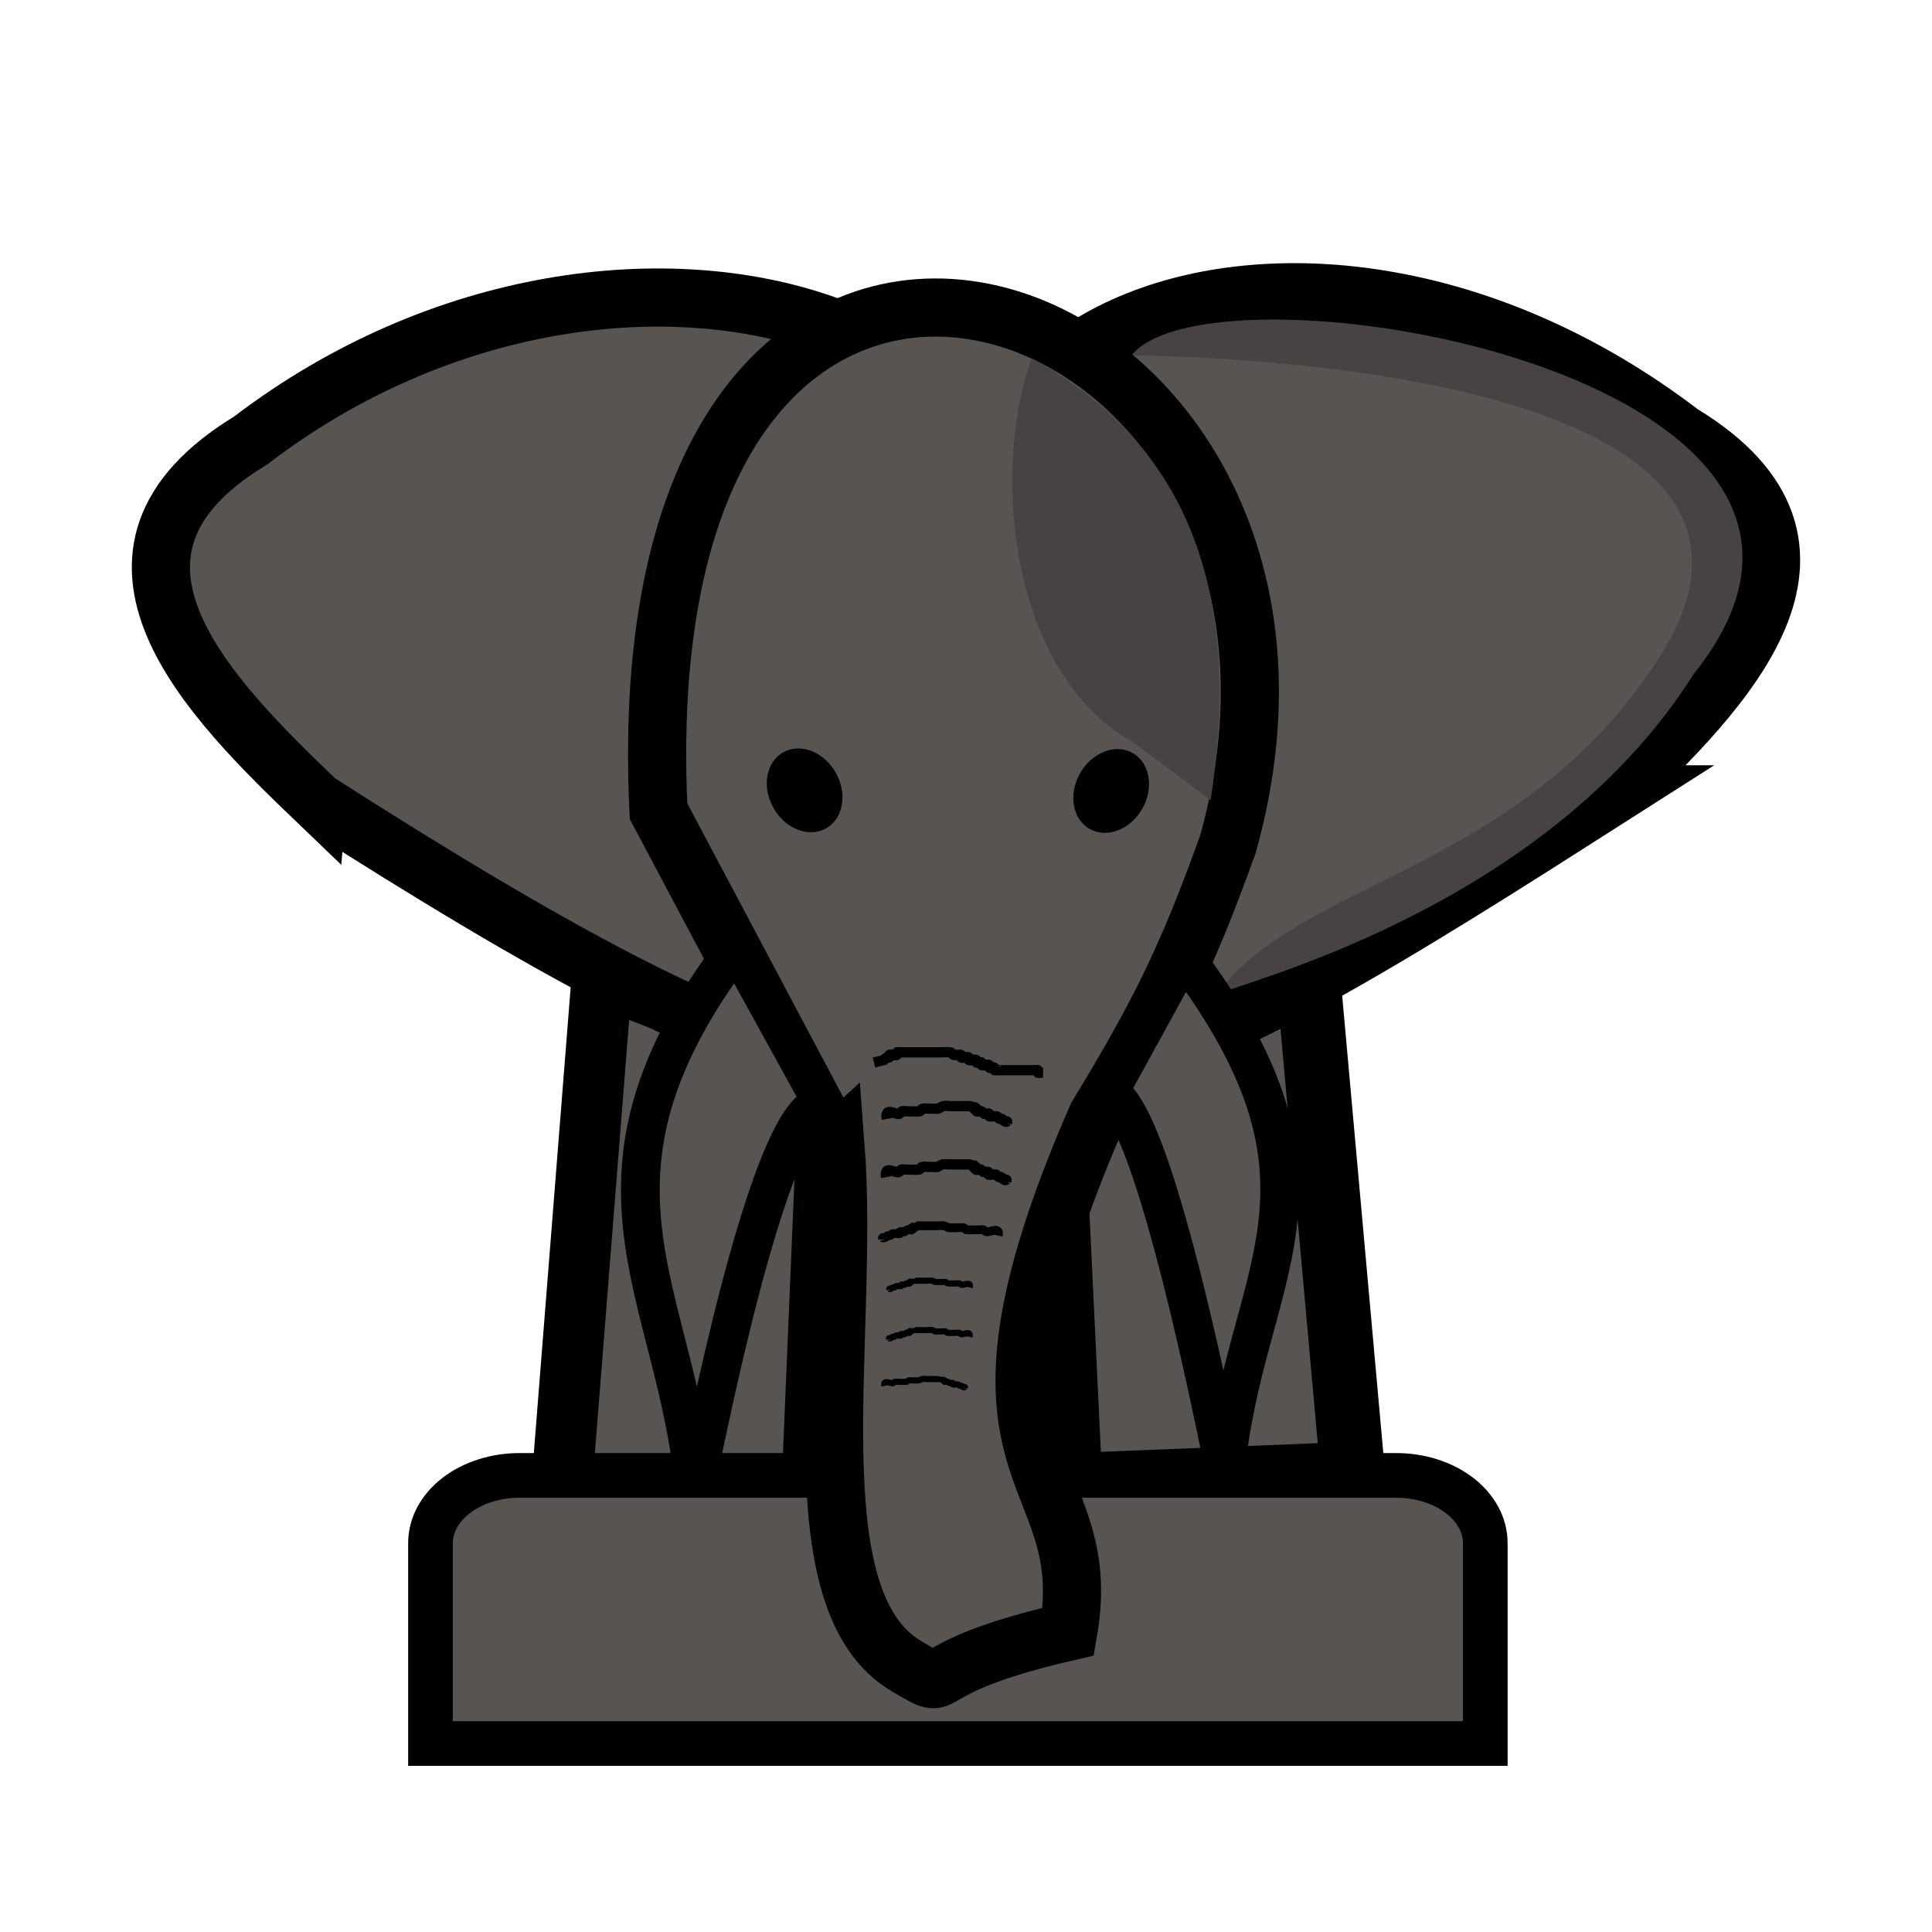 <svg clip-rule="evenodd" fill-rule="evenodd" height="50mm" image-rendering="optimizeQuality" shape-rendering="geometricPrecision" text-rendering="geometricPrecision" viewBox="0 0 50 50" width="50mm" xmlns="http://www.w3.org/2000/svg"><g transform="translate(-.377)"><path d="m34.17 24.595 1.219 13.552-7.315.292-.554-11.602z" fill="#575452" fill-rule="evenodd" stroke="#000" stroke-width="1.667"/><path d="m42.163 20.558c-11.179 7.137-20.003 12.676-15.232-2.9-5.053-8.795 7.05-14.019 16.959-6.445 4.831 2.929 1.06 6.673-1.728 9.345z" fill="#575452" stroke="#000" stroke-linecap="square" stroke-width="1.505"/><path d="m29.659 9.198c5.367.075 17.836 1.222 13.67 7.804-3.568 5.578-9.263 5.73-11.487 8.751.302-.246 8.456-2.11 12.364-8.304 6.228-7.759-12.444-10.912-14.546-8.251z" fill="#464342" fill-rule="evenodd"/><path d="m15.957 25.284-1.08 13.654 6.483.295.491-11.689z" fill="#575452" fill-rule="evenodd" stroke="#000" stroke-width="1.575"/><path d="m8.591 20.745c11.179 7.137 21.505 12.488 16.733-3.087 5.053-8.795-8.552-13.831-18.461-6.257-4.831 2.929-1.06 6.673 1.728 9.345z" fill="#575452" stroke="#000" stroke-linecap="square" stroke-width="1.505"/><path d="m13.829 38.183c-1.281 0-2.311.783-2.311 1.756.001 1.746-0 3.587 0 5.183h27.298c-0-1.911 0-3.385 0-5.183 0-.973-1.031-1.756-2.311-1.756z" fill="#575452" stroke="#000" stroke-linecap="square" stroke-width="1.156"/><path d="m21.998 29.621-4.579-8.628c-.992-20.746 18.88-13.887 14.734.863-1.053 2.928-1.778 4.395-3.385 7.035-4.166 9.534.021 8.911-.744 13.336-4.274.983-2.857 1.664-4.165.907-2.948-1.704-1.474-8.47-1.86-13.514z" fill="#575452" fill-rule="evenodd" stroke="#000" stroke-width="1.505"/><path d="m19.433 24.513c-4.552 6.036-1.547 8.853-1.076 14.055 2.746-13.617 3.802-9.148 3.532-9.597z" fill="#575452" fill-rule="evenodd" stroke="#000" stroke-width="1.003"/><ellipse cx="28.255" cy="-8.39" rx="1.13" ry=".927" transform="matrix(.492 .87 -.87 .492 0 0)"/><g stroke="#000"><path d="m31.012 24.735c4.552 6.036 1.547 8.19 1.076 13.391-2.746-13.617-3.536-8.949-3.267-9.398z" fill="#575452" fill-rule="evenodd" stroke-width="1.003"/><path d="m22.994 27.498c.088-.022.177-.044.265-.066.022-.022.038-.052.066-.066.02-.01.051.016.066 0 .016-.016-.016-.051 0-.066.033-.033.166.033.199 0 .016-.016-.016-.051 0-.066s.044 0 .066 0h.465.597c.035 0 .248-.009.265 0 .028.014.038.052.066.066.026.013.186-.014.199 0 .016.016-.016.051 0 .066.033.033.166-.033.199 0 .016.016-.016.051 0 .066.033.033.166-.033.199 0 .016.016-.016.051 0 .066.031.031.101-.031.133 0 .016.016-.016.051 0 .066.033.033.166-.033.199 0 .016.016-.016.051 0 .066.031.031.101-.031.133 0 .016.016-.016.051 0 .066.002.002.183 0 .199 0h.796.066c.022 0 .051-.016.066 0 .016.016-.016.051 0 .066.016.016.044 0 .066 0h.066" fill="none" stroke-width=".265"/><path d="m23.326 28.958c-.06-.34.244-.089.332-.133.028-.014.038-.052.066-.066.02-.01.044 0 .066 0 .057 0 .359.013.398 0 .03-.01.036-.059.066-.066.064-.016.133 0 .199 0h.133c.022 0 .045.007.066 0 .047-.016.085-.054.133-.066.064-.016.133 0 .199 0h.398c.016 0 .197-.002.199 0 .016.016-.016.051 0 .066.177 0-.022-.022.066.066.031.031.093-.02.133 0 .028.014.038.052.066.066.04.02.101-.031.133 0 .016.016-.016.051 0 .066.014.014.173-.013.199 0 .028.014.038.052.066.066.02.01.047-.01.066 0 .028.014.038.052.066.066.088.044.066-.066.066.066" fill="none" stroke-width=".265"/><path d="m23.308 30.466c-.06-.34.244-.089.332-.133.028-.014.038-.052.066-.066.02-.01.044 0 .066 0 .057 0 .359.013.398 0 .03-.01.036-.059.066-.066.064-.016.133 0 .199 0h.133c.022 0 .045.007.066 0 .047-.016.085-.054.133-.066.064-.016.133 0 .199 0h.398c.016 0 .197-.002.199 0 .016.016-.016.051 0 .066.177 0-.022-.022.066.066.031.031.093-.02.133 0 .028.014.038.052.066.066.04.02.101-.031.133 0 .016.016-.016.051 0 .066.014.014.173-.013.199 0 .028.014.038.052.066.066.02.01.047-.01.066 0 .028.014.038.052.066.066.088.044.066-.066.066.066" fill="none" stroke-width=".265"/><path d="m26.212 31.978c.057-.259-.234-.068-.318-.101-.027-.011-.037-.04-.064-.051-.019-.007-.042 0-.064 0-.055 0-.345.01-.382 0-.028-.007-.035-.045-.064-.051-.062-.012-.127 0-.191 0-.042 0-.085 0-.127 0-.021 0-.044.005-.064 0-.045-.012-.081-.041-.127-.051-.062-.012-.127 0-.191 0-.127 0-.255 0-.382 0-.015 0-.189-.002-.191 0-.015.012.015.039 0 .051-.17 0 .021-.017-.064.051-.03.024-.089-.015-.127 0-.027.011-.037.04-.064.051-.038.015-.097-.024-.127 0-.015.012.015.039 0 .051-.013.01-.166-.01-.191 0-.027.011-.037.04-.064.051-.019.007-.045-.007-.064 0-.027.011-.037.04-.064.051-.085.034-.064-.051-.064.051" fill="none" stroke-width=".227"/><path d="m25.476 33.32c.04-.181-.163-.047-.222-.071-.019-.007-.026-.028-.044-.035-.013-.005-.03 0-.044 0-.038 0-.241.007-.267 0-.02-.005-.024-.031-.044-.035-.043-.009-.089 0-.133 0-.03 0-.059 0-.089 0-.015 0-.03.004-.044 0-.031-.008-.057-.029-.089-.035-.043-.009-.089 0-.133 0-.089 0-.178 0-.267 0-.011 0-.132-.001-.133 0-.011.008.011.027 0 .035-.119 0 .015-.012-.044.035-.021.017-.062-.011-.089 0-.019.007-.026.028-.044.035-.027.011-.068-.017-.089 0-.011.008.011.027 0 .035-.009.007-.116-.007-.133 0-.019.007-.026.028-.044.035-.013.005-.031-.005-.044 0-.019.007-.026.028-.044.035-.059.024-.044-.035-.044.035" fill="none" stroke-width=".159"/></g><path d="m31.709 20.708-2.041-1.525c-3.067-1.701-3.682-6.81-2.594-9.914 4.439 2.43 5.374 6.618 4.635 11.439z" fill="#464342" fill-rule="evenodd"/><ellipse cx="3.479" cy="35.455" rx="1.13" ry=".927" transform="matrix(-.492 .87 .87 .492 0 0)"/><path d="m25.47 34.599c.04-.181-.163-.047-.222-.071-.019-.007-.026-.028-.044-.035-.013-.005-.03 0-.044 0-.038 0-.241.007-.267 0-.02-.005-.024-.031-.044-.035-.043-.009-.089 0-.133 0-.03 0-.059 0-.089 0-.015 0-.03.004-.044 0-.031-.008-.057-.029-.089-.035-.043-.009-.089 0-.133 0-.089 0-.178 0-.267 0-.011 0-.132-.001-.133 0-.011.008.011.027 0 .035-.119 0 .015-.012-.044.035-.021.017-.062-.011-.089 0-.019.007-.026.028-.044.035-.027.011-.068-.017-.089 0-.011.008.011.027 0 .035-.009.007-.116-.007-.133 0-.019.007-.026.028-.044.035-.013.005-.031-.005-.044 0-.019.007-.026.028-.044.035-.059.024-.044-.035-.044.035" fill="none" stroke="#000" stroke-width=".159"/><path d="m23.266 35.866c-.04-.181.163-.047.222-.071.019-.007.026-.028.044-.035.013-.005.03 0 .044 0 .038 0 .241.007.267 0 .02-.005.024-.031.044-.035.043-.009.089 0 .133 0h.089c.015 0 .03.004.044 0 .031-.008.057-.029.089-.035.043-.009.089 0 .133 0h.267c.011 0 .132-.001.133 0 .011.008-.011.027 0 .035.119 0-.015-.012.044.035.021.017.062-.011.089 0 .019.007.026.028.044.035.027.011.068-.017.089 0 .011.008-.011.027 0 .035.009.007.116-.007.133 0 .019.007.026.028.044.035.013.005.031-.005.044 0 .019.007.026.028.044.035.059.024.044-.035.044.035" fill="none" stroke="#000" stroke-width=".159"/></g></svg>